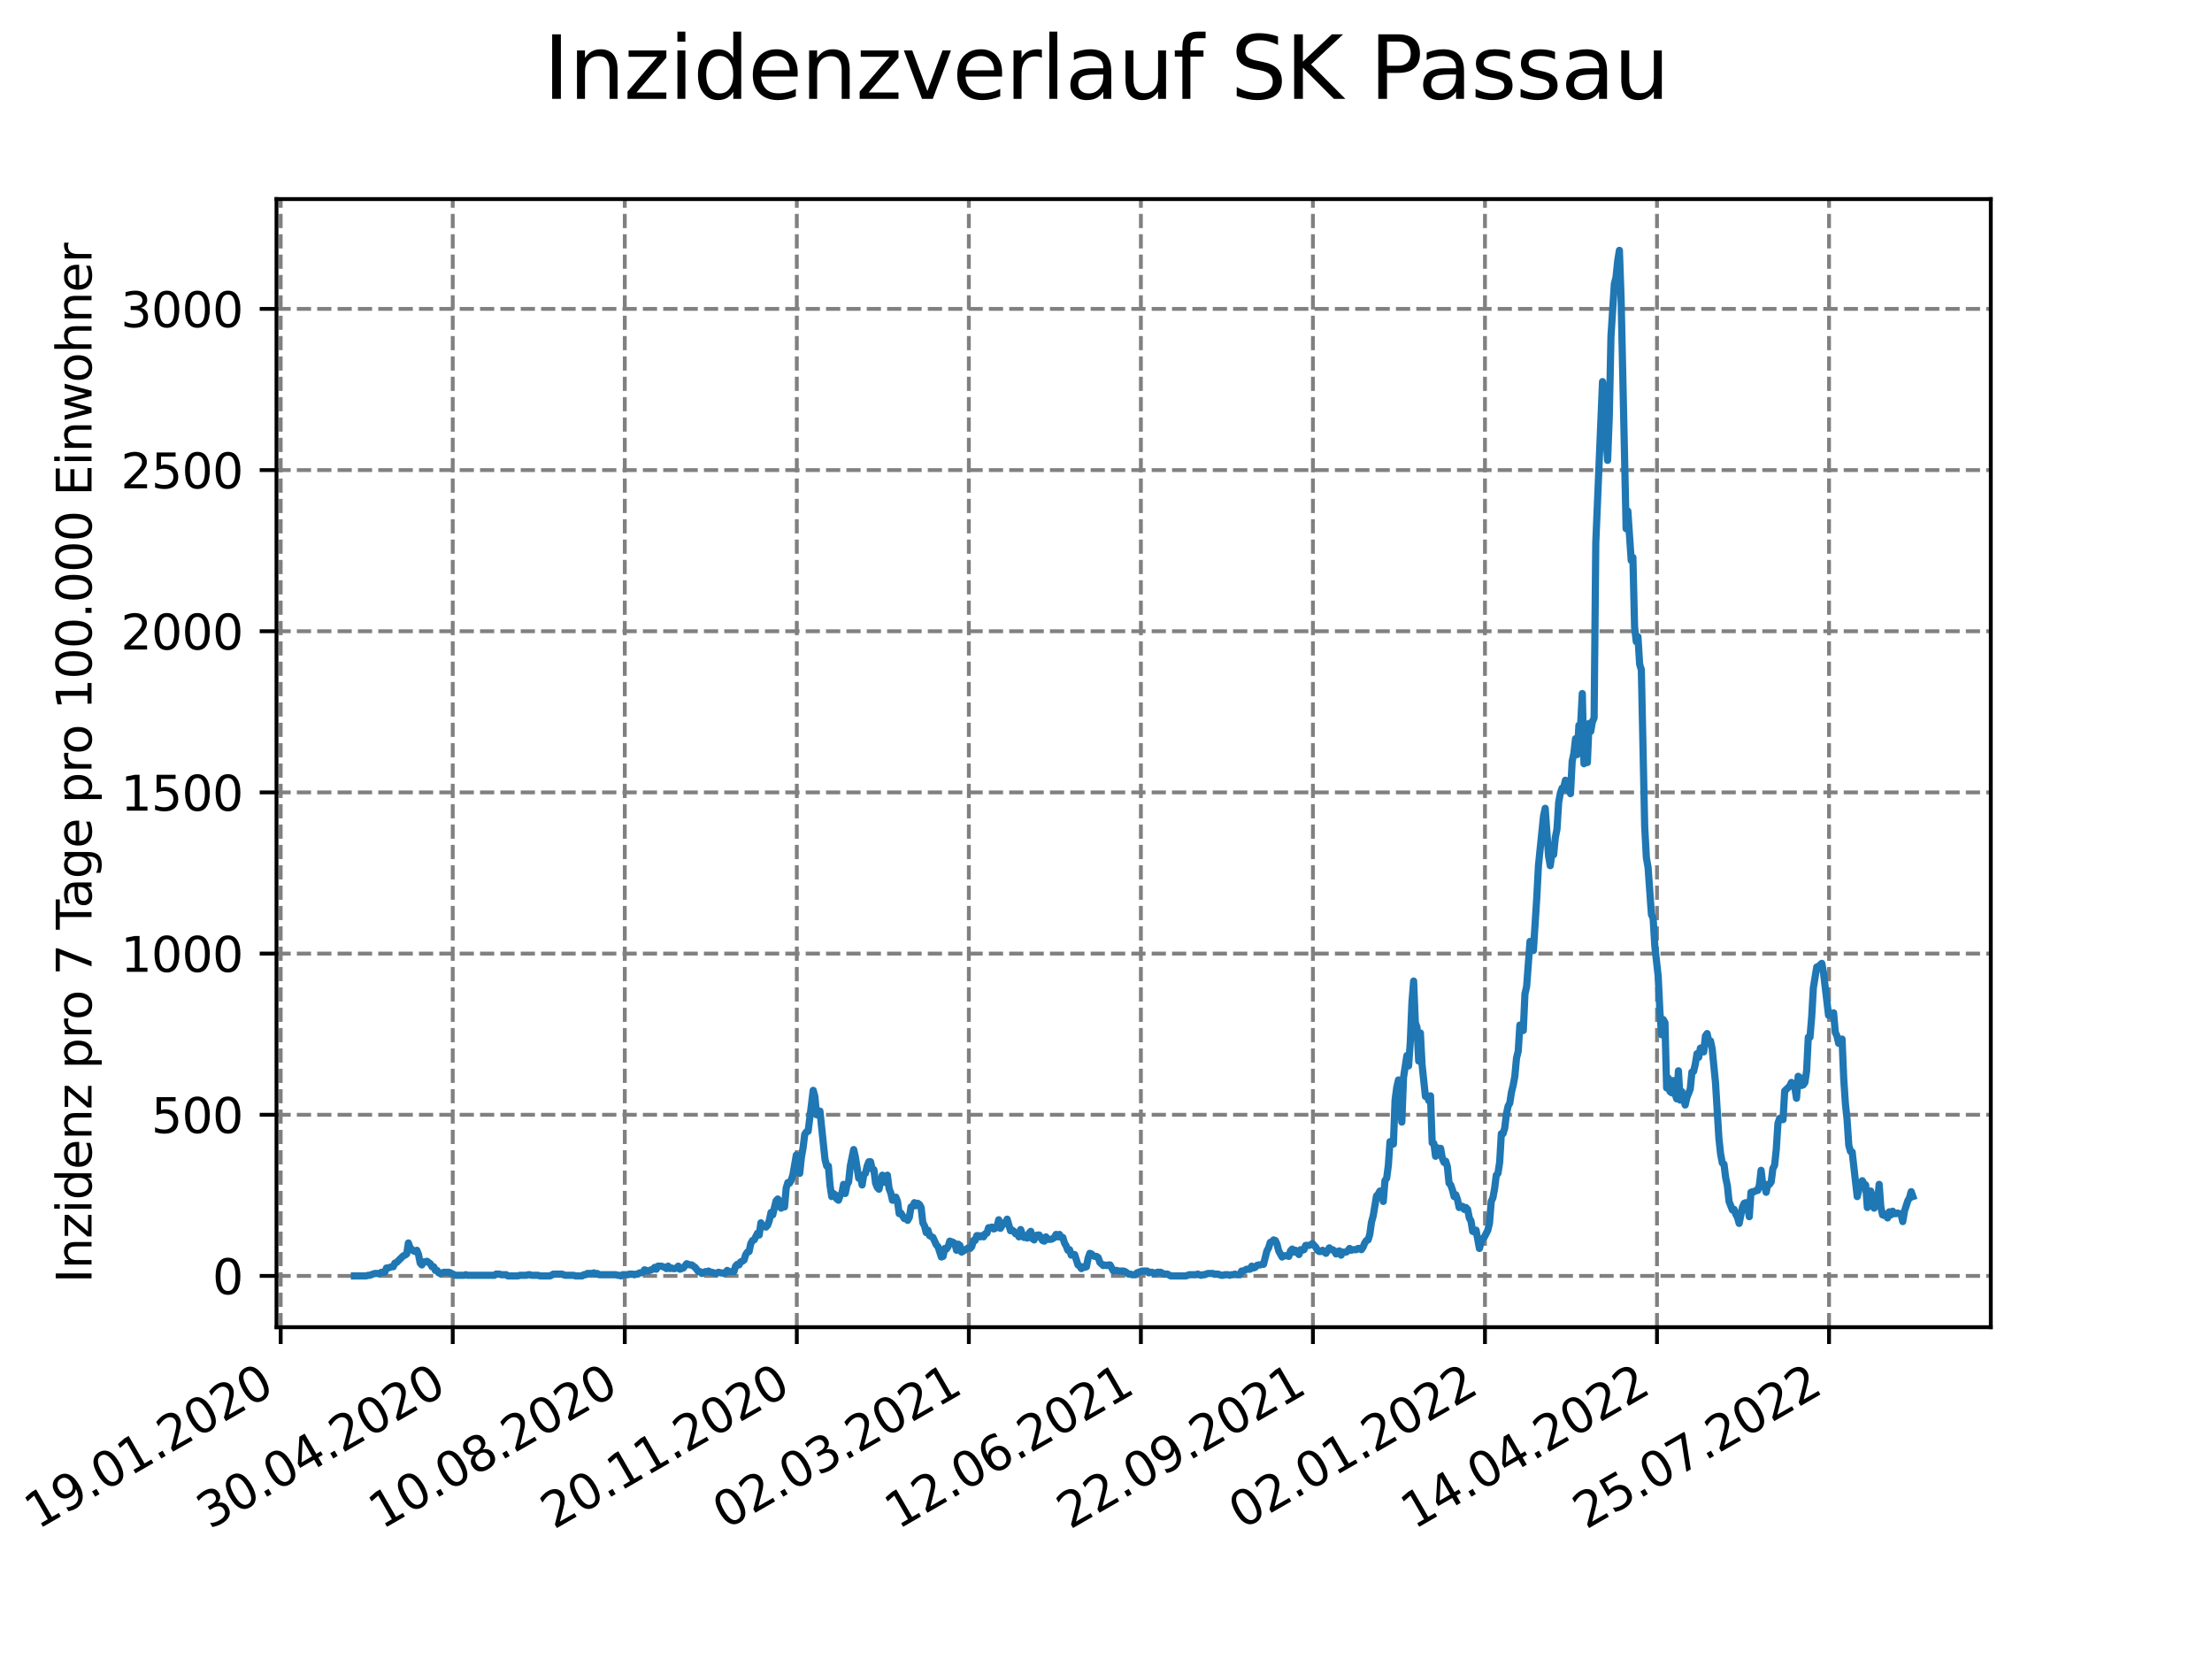 <?xml version="1.0" encoding="utf-8" standalone="no"?>
<!DOCTYPE svg PUBLIC "-//W3C//DTD SVG 1.1//EN"
  "http://www.w3.org/Graphics/SVG/1.1/DTD/svg11.dtd">
<svg xmlns:xlink="http://www.w3.org/1999/xlink" width="460.8pt" height="345.6pt" viewBox="0 0 460.8 345.6" xmlns="http://www.w3.org/2000/svg" version="1.1">
 <defs>
  <style type="text/css">*{stroke-linejoin: round; stroke-linecap: butt}</style>
 </defs>
 <g id="figure_1">
  <g id="patch_1">
   <path d="M 0 345.6 
L 460.8 345.6 
L 460.8 0 
L 0 0 
z
" style="fill: #ffffff"/>
  </g>
  <g id="axes_1">
   <g id="patch_2">
    <path d="M 57.6 276.48 
L 414.72 276.48 
L 414.72 41.472 
L 57.6 41.472 
z
" style="fill: #ffffff"/>
   </g>
   <g id="matplotlib.axis_1">
    <g id="xtick_1">
     <g id="line2d_1">
      <path d="M 58.475 276.48 
L 58.475 41.472 
" clip-path="url(#p8269b97ee3)" style="fill: none; stroke-dasharray: 2.96,1.28; stroke-dashoffset: 0; stroke: #808080; stroke-width: 0.8"/>
     </g>
     <g id="line2d_2">
      <defs>
       <path id="m264c9fa17f" d="M 0 0 
L 0 3.5 
" style="stroke: #000000; stroke-width: 0.8"/>
      </defs>
      <g>
       <use xlink:href="#m264c9fa17f" x="58.475" y="276.48" style="stroke: #000000; stroke-width: 0.8"/>
      </g>
     </g>
     <g id="text_1">
      <!-- 19.01.2020 -->
      <g transform="translate(7.85 318.689)rotate(-30)scale(0.1 -0.1)">
       <defs>
        <path id="DejaVuSans-31" d="M 794 531 
L 1825 531 
L 1825 4091 
L 703 3866 
L 703 4441 
L 1819 4666 
L 2450 4666 
L 2450 531 
L 3481 531 
L 3481 0 
L 794 0 
L 794 531 
z
" transform="scale(0.016)"/>
        <path id="DejaVuSans-39" d="M 703 97 
L 703 672 
Q 941 559 1184 500 
Q 1428 441 1663 441 
Q 2288 441 2617 861 
Q 2947 1281 2994 2138 
Q 2813 1869 2534 1725 
Q 2256 1581 1919 1581 
Q 1219 1581 811 2004 
Q 403 2428 403 3163 
Q 403 3881 828 4315 
Q 1253 4750 1959 4750 
Q 2769 4750 3195 4129 
Q 3622 3509 3622 2328 
Q 3622 1225 3098 567 
Q 2575 -91 1691 -91 
Q 1453 -91 1209 -44 
Q 966 3 703 97 
z
M 1959 2075 
Q 2384 2075 2632 2365 
Q 2881 2656 2881 3163 
Q 2881 3666 2632 3958 
Q 2384 4250 1959 4250 
Q 1534 4250 1286 3958 
Q 1038 3666 1038 3163 
Q 1038 2656 1286 2365 
Q 1534 2075 1959 2075 
z
" transform="scale(0.016)"/>
        <path id="DejaVuSans-2e" d="M 684 794 
L 1344 794 
L 1344 0 
L 684 0 
L 684 794 
z
" transform="scale(0.016)"/>
        <path id="DejaVuSans-30" d="M 2034 4250 
Q 1547 4250 1301 3770 
Q 1056 3291 1056 2328 
Q 1056 1369 1301 889 
Q 1547 409 2034 409 
Q 2525 409 2770 889 
Q 3016 1369 3016 2328 
Q 3016 3291 2770 3770 
Q 2525 4250 2034 4250 
z
M 2034 4750 
Q 2819 4750 3233 4129 
Q 3647 3509 3647 2328 
Q 3647 1150 3233 529 
Q 2819 -91 2034 -91 
Q 1250 -91 836 529 
Q 422 1150 422 2328 
Q 422 3509 836 4129 
Q 1250 4750 2034 4750 
z
" transform="scale(0.016)"/>
        <path id="DejaVuSans-32" d="M 1228 531 
L 3431 531 
L 3431 0 
L 469 0 
L 469 531 
Q 828 903 1448 1529 
Q 2069 2156 2228 2338 
Q 2531 2678 2651 2914 
Q 2772 3150 2772 3378 
Q 2772 3750 2511 3984 
Q 2250 4219 1831 4219 
Q 1534 4219 1204 4116 
Q 875 4013 500 3803 
L 500 4441 
Q 881 4594 1212 4672 
Q 1544 4750 1819 4750 
Q 2544 4750 2975 4387 
Q 3406 4025 3406 3419 
Q 3406 3131 3298 2873 
Q 3191 2616 2906 2266 
Q 2828 2175 2409 1742 
Q 1991 1309 1228 531 
z
" transform="scale(0.016)"/>
       </defs>
       <use xlink:href="#DejaVuSans-31"/>
       <use xlink:href="#DejaVuSans-39" x="63.623"/>
       <use xlink:href="#DejaVuSans-2e" x="127.246"/>
       <use xlink:href="#DejaVuSans-30" x="159.033"/>
       <use xlink:href="#DejaVuSans-31" x="222.656"/>
       <use xlink:href="#DejaVuSans-2e" x="286.279"/>
       <use xlink:href="#DejaVuSans-32" x="318.066"/>
       <use xlink:href="#DejaVuSans-30" x="381.689"/>
       <use xlink:href="#DejaVuSans-32" x="445.312"/>
       <use xlink:href="#DejaVuSans-30" x="508.936"/>
      </g>
     </g>
    </g>
    <g id="xtick_2">
     <g id="line2d_3">
      <path d="M 94.314 276.48 
L 94.314 41.472 
" clip-path="url(#p8269b97ee3)" style="fill: none; stroke-dasharray: 2.96,1.28; stroke-dashoffset: 0; stroke: #808080; stroke-width: 0.8"/>
     </g>
     <g id="line2d_4">
      <g>
       <use xlink:href="#m264c9fa17f" x="94.314" y="276.48" style="stroke: #000000; stroke-width: 0.8"/>
      </g>
     </g>
     <g id="text_2">
      <!-- 30.04.2020 -->
      <g transform="translate(43.689 318.689)rotate(-30)scale(0.1 -0.1)">
       <defs>
        <path id="DejaVuSans-33" d="M 2597 2516 
Q 3050 2419 3304 2112 
Q 3559 1806 3559 1356 
Q 3559 666 3084 287 
Q 2609 -91 1734 -91 
Q 1441 -91 1130 -33 
Q 819 25 488 141 
L 488 750 
Q 750 597 1062 519 
Q 1375 441 1716 441 
Q 2309 441 2620 675 
Q 2931 909 2931 1356 
Q 2931 1769 2642 2001 
Q 2353 2234 1838 2234 
L 1294 2234 
L 1294 2753 
L 1863 2753 
Q 2328 2753 2575 2939 
Q 2822 3125 2822 3475 
Q 2822 3834 2567 4026 
Q 2313 4219 1838 4219 
Q 1578 4219 1281 4162 
Q 984 4106 628 3988 
L 628 4550 
Q 988 4650 1302 4700 
Q 1616 4750 1894 4750 
Q 2613 4750 3031 4423 
Q 3450 4097 3450 3541 
Q 3450 3153 3228 2886 
Q 3006 2619 2597 2516 
z
" transform="scale(0.016)"/>
        <path id="DejaVuSans-34" d="M 2419 4116 
L 825 1625 
L 2419 1625 
L 2419 4116 
z
M 2253 4666 
L 3047 4666 
L 3047 1625 
L 3713 1625 
L 3713 1100 
L 3047 1100 
L 3047 0 
L 2419 0 
L 2419 1100 
L 313 1100 
L 313 1709 
L 2253 4666 
z
" transform="scale(0.016)"/>
       </defs>
       <use xlink:href="#DejaVuSans-33"/>
       <use xlink:href="#DejaVuSans-30" x="63.623"/>
       <use xlink:href="#DejaVuSans-2e" x="127.246"/>
       <use xlink:href="#DejaVuSans-30" x="159.033"/>
       <use xlink:href="#DejaVuSans-34" x="222.656"/>
       <use xlink:href="#DejaVuSans-2e" x="286.279"/>
       <use xlink:href="#DejaVuSans-32" x="318.066"/>
       <use xlink:href="#DejaVuSans-30" x="381.689"/>
       <use xlink:href="#DejaVuSans-32" x="445.312"/>
       <use xlink:href="#DejaVuSans-30" x="508.936"/>
      </g>
     </g>
    </g>
    <g id="xtick_3">
     <g id="line2d_5">
      <path d="M 130.152 276.48 
L 130.152 41.472 
" clip-path="url(#p8269b97ee3)" style="fill: none; stroke-dasharray: 2.96,1.28; stroke-dashoffset: 0; stroke: #808080; stroke-width: 0.8"/>
     </g>
     <g id="line2d_6">
      <g>
       <use xlink:href="#m264c9fa17f" x="130.152" y="276.48" style="stroke: #000000; stroke-width: 0.8"/>
      </g>
     </g>
     <g id="text_3">
      <!-- 10.08.2020 -->
      <g transform="translate(79.527 318.689)rotate(-30)scale(0.1 -0.1)">
       <defs>
        <path id="DejaVuSans-38" d="M 2034 2216 
Q 1584 2216 1326 1975 
Q 1069 1734 1069 1313 
Q 1069 891 1326 650 
Q 1584 409 2034 409 
Q 2484 409 2743 651 
Q 3003 894 3003 1313 
Q 3003 1734 2745 1975 
Q 2488 2216 2034 2216 
z
M 1403 2484 
Q 997 2584 770 2862 
Q 544 3141 544 3541 
Q 544 4100 942 4425 
Q 1341 4750 2034 4750 
Q 2731 4750 3128 4425 
Q 3525 4100 3525 3541 
Q 3525 3141 3298 2862 
Q 3072 2584 2669 2484 
Q 3125 2378 3379 2068 
Q 3634 1759 3634 1313 
Q 3634 634 3220 271 
Q 2806 -91 2034 -91 
Q 1263 -91 848 271 
Q 434 634 434 1313 
Q 434 1759 690 2068 
Q 947 2378 1403 2484 
z
M 1172 3481 
Q 1172 3119 1398 2916 
Q 1625 2713 2034 2713 
Q 2441 2713 2670 2916 
Q 2900 3119 2900 3481 
Q 2900 3844 2670 4047 
Q 2441 4250 2034 4250 
Q 1625 4250 1398 4047 
Q 1172 3844 1172 3481 
z
" transform="scale(0.016)"/>
       </defs>
       <use xlink:href="#DejaVuSans-31"/>
       <use xlink:href="#DejaVuSans-30" x="63.623"/>
       <use xlink:href="#DejaVuSans-2e" x="127.246"/>
       <use xlink:href="#DejaVuSans-30" x="159.033"/>
       <use xlink:href="#DejaVuSans-38" x="222.656"/>
       <use xlink:href="#DejaVuSans-2e" x="286.279"/>
       <use xlink:href="#DejaVuSans-32" x="318.066"/>
       <use xlink:href="#DejaVuSans-30" x="381.689"/>
       <use xlink:href="#DejaVuSans-32" x="445.312"/>
       <use xlink:href="#DejaVuSans-30" x="508.936"/>
      </g>
     </g>
    </g>
    <g id="xtick_4">
     <g id="line2d_7">
      <path d="M 165.991 276.48 
L 165.991 41.472 
" clip-path="url(#p8269b97ee3)" style="fill: none; stroke-dasharray: 2.96,1.28; stroke-dashoffset: 0; stroke: #808080; stroke-width: 0.8"/>
     </g>
     <g id="line2d_8">
      <g>
       <use xlink:href="#m264c9fa17f" x="165.991" y="276.48" style="stroke: #000000; stroke-width: 0.8"/>
      </g>
     </g>
     <g id="text_4">
      <!-- 20.11.2020 -->
      <g transform="translate(115.366 318.689)rotate(-30)scale(0.1 -0.1)">
       <use xlink:href="#DejaVuSans-32"/>
       <use xlink:href="#DejaVuSans-30" x="63.623"/>
       <use xlink:href="#DejaVuSans-2e" x="127.246"/>
       <use xlink:href="#DejaVuSans-31" x="159.033"/>
       <use xlink:href="#DejaVuSans-31" x="222.656"/>
       <use xlink:href="#DejaVuSans-2e" x="286.279"/>
       <use xlink:href="#DejaVuSans-32" x="318.066"/>
       <use xlink:href="#DejaVuSans-30" x="381.689"/>
       <use xlink:href="#DejaVuSans-32" x="445.312"/>
       <use xlink:href="#DejaVuSans-30" x="508.936"/>
      </g>
     </g>
    </g>
    <g id="xtick_5">
     <g id="line2d_9">
      <path d="M 201.829 276.48 
L 201.829 41.472 
" clip-path="url(#p8269b97ee3)" style="fill: none; stroke-dasharray: 2.96,1.28; stroke-dashoffset: 0; stroke: #808080; stroke-width: 0.8"/>
     </g>
     <g id="line2d_10">
      <g>
       <use xlink:href="#m264c9fa17f" x="201.829" y="276.48" style="stroke: #000000; stroke-width: 0.8"/>
      </g>
     </g>
     <g id="text_5">
      <!-- 02.03.2021 -->
      <g transform="translate(151.204 318.689)rotate(-30)scale(0.1 -0.1)">
       <use xlink:href="#DejaVuSans-30"/>
       <use xlink:href="#DejaVuSans-32" x="63.623"/>
       <use xlink:href="#DejaVuSans-2e" x="127.246"/>
       <use xlink:href="#DejaVuSans-30" x="159.033"/>
       <use xlink:href="#DejaVuSans-33" x="222.656"/>
       <use xlink:href="#DejaVuSans-2e" x="286.279"/>
       <use xlink:href="#DejaVuSans-32" x="318.066"/>
       <use xlink:href="#DejaVuSans-30" x="381.689"/>
       <use xlink:href="#DejaVuSans-32" x="445.312"/>
       <use xlink:href="#DejaVuSans-31" x="508.936"/>
      </g>
     </g>
    </g>
    <g id="xtick_6">
     <g id="line2d_11">
      <path d="M 237.668 276.48 
L 237.668 41.472 
" clip-path="url(#p8269b97ee3)" style="fill: none; stroke-dasharray: 2.96,1.28; stroke-dashoffset: 0; stroke: #808080; stroke-width: 0.8"/>
     </g>
     <g id="line2d_12">
      <g>
       <use xlink:href="#m264c9fa17f" x="237.668" y="276.48" style="stroke: #000000; stroke-width: 0.8"/>
      </g>
     </g>
     <g id="text_6">
      <!-- 12.06.2021 -->
      <g transform="translate(187.043 318.689)rotate(-30)scale(0.1 -0.1)">
       <defs>
        <path id="DejaVuSans-36" d="M 2113 2584 
Q 1688 2584 1439 2293 
Q 1191 2003 1191 1497 
Q 1191 994 1439 701 
Q 1688 409 2113 409 
Q 2538 409 2786 701 
Q 3034 994 3034 1497 
Q 3034 2003 2786 2293 
Q 2538 2584 2113 2584 
z
M 3366 4563 
L 3366 3988 
Q 3128 4100 2886 4159 
Q 2644 4219 2406 4219 
Q 1781 4219 1451 3797 
Q 1122 3375 1075 2522 
Q 1259 2794 1537 2939 
Q 1816 3084 2150 3084 
Q 2853 3084 3261 2657 
Q 3669 2231 3669 1497 
Q 3669 778 3244 343 
Q 2819 -91 2113 -91 
Q 1303 -91 875 529 
Q 447 1150 447 2328 
Q 447 3434 972 4092 
Q 1497 4750 2381 4750 
Q 2619 4750 2861 4703 
Q 3103 4656 3366 4563 
z
" transform="scale(0.016)"/>
       </defs>
       <use xlink:href="#DejaVuSans-31"/>
       <use xlink:href="#DejaVuSans-32" x="63.623"/>
       <use xlink:href="#DejaVuSans-2e" x="127.246"/>
       <use xlink:href="#DejaVuSans-30" x="159.033"/>
       <use xlink:href="#DejaVuSans-36" x="222.656"/>
       <use xlink:href="#DejaVuSans-2e" x="286.279"/>
       <use xlink:href="#DejaVuSans-32" x="318.066"/>
       <use xlink:href="#DejaVuSans-30" x="381.689"/>
       <use xlink:href="#DejaVuSans-32" x="445.312"/>
       <use xlink:href="#DejaVuSans-31" x="508.936"/>
      </g>
     </g>
    </g>
    <g id="xtick_7">
     <g id="line2d_13">
      <path d="M 273.506 276.48 
L 273.506 41.472 
" clip-path="url(#p8269b97ee3)" style="fill: none; stroke-dasharray: 2.96,1.28; stroke-dashoffset: 0; stroke: #808080; stroke-width: 0.8"/>
     </g>
     <g id="line2d_14">
      <g>
       <use xlink:href="#m264c9fa17f" x="273.506" y="276.48" style="stroke: #000000; stroke-width: 0.8"/>
      </g>
     </g>
     <g id="text_7">
      <!-- 22.09.2021 -->
      <g transform="translate(222.881 318.689)rotate(-30)scale(0.1 -0.1)">
       <use xlink:href="#DejaVuSans-32"/>
       <use xlink:href="#DejaVuSans-32" x="63.623"/>
       <use xlink:href="#DejaVuSans-2e" x="127.246"/>
       <use xlink:href="#DejaVuSans-30" x="159.033"/>
       <use xlink:href="#DejaVuSans-39" x="222.656"/>
       <use xlink:href="#DejaVuSans-2e" x="286.279"/>
       <use xlink:href="#DejaVuSans-32" x="318.066"/>
       <use xlink:href="#DejaVuSans-30" x="381.689"/>
       <use xlink:href="#DejaVuSans-32" x="445.312"/>
       <use xlink:href="#DejaVuSans-31" x="508.936"/>
      </g>
     </g>
    </g>
    <g id="xtick_8">
     <g id="line2d_15">
      <path d="M 309.345 276.48 
L 309.345 41.472 
" clip-path="url(#p8269b97ee3)" style="fill: none; stroke-dasharray: 2.96,1.28; stroke-dashoffset: 0; stroke: #808080; stroke-width: 0.8"/>
     </g>
     <g id="line2d_16">
      <g>
       <use xlink:href="#m264c9fa17f" x="309.345" y="276.48" style="stroke: #000000; stroke-width: 0.8"/>
      </g>
     </g>
     <g id="text_8">
      <!-- 02.01.2022 -->
      <g transform="translate(258.72 318.689)rotate(-30)scale(0.1 -0.1)">
       <use xlink:href="#DejaVuSans-30"/>
       <use xlink:href="#DejaVuSans-32" x="63.623"/>
       <use xlink:href="#DejaVuSans-2e" x="127.246"/>
       <use xlink:href="#DejaVuSans-30" x="159.033"/>
       <use xlink:href="#DejaVuSans-31" x="222.656"/>
       <use xlink:href="#DejaVuSans-2e" x="286.279"/>
       <use xlink:href="#DejaVuSans-32" x="318.066"/>
       <use xlink:href="#DejaVuSans-30" x="381.689"/>
       <use xlink:href="#DejaVuSans-32" x="445.312"/>
       <use xlink:href="#DejaVuSans-32" x="508.936"/>
      </g>
     </g>
    </g>
    <g id="xtick_9">
     <g id="line2d_17">
      <path d="M 345.183 276.48 
L 345.183 41.472 
" clip-path="url(#p8269b97ee3)" style="fill: none; stroke-dasharray: 2.96,1.28; stroke-dashoffset: 0; stroke: #808080; stroke-width: 0.8"/>
     </g>
     <g id="line2d_18">
      <g>
       <use xlink:href="#m264c9fa17f" x="345.183" y="276.48" style="stroke: #000000; stroke-width: 0.8"/>
      </g>
     </g>
     <g id="text_9">
      <!-- 14.04.2022 -->
      <g transform="translate(294.558 318.689)rotate(-30)scale(0.1 -0.1)">
       <use xlink:href="#DejaVuSans-31"/>
       <use xlink:href="#DejaVuSans-34" x="63.623"/>
       <use xlink:href="#DejaVuSans-2e" x="127.246"/>
       <use xlink:href="#DejaVuSans-30" x="159.033"/>
       <use xlink:href="#DejaVuSans-34" x="222.656"/>
       <use xlink:href="#DejaVuSans-2e" x="286.279"/>
       <use xlink:href="#DejaVuSans-32" x="318.066"/>
       <use xlink:href="#DejaVuSans-30" x="381.689"/>
       <use xlink:href="#DejaVuSans-32" x="445.312"/>
       <use xlink:href="#DejaVuSans-32" x="508.936"/>
      </g>
     </g>
    </g>
    <g id="xtick_10">
     <g id="line2d_19">
      <path d="M 381.022 276.48 
L 381.022 41.472 
" clip-path="url(#p8269b97ee3)" style="fill: none; stroke-dasharray: 2.96,1.28; stroke-dashoffset: 0; stroke: #808080; stroke-width: 0.8"/>
     </g>
     <g id="line2d_20">
      <g>
       <use xlink:href="#m264c9fa17f" x="381.022" y="276.48" style="stroke: #000000; stroke-width: 0.8"/>
      </g>
     </g>
     <g id="text_10">
      <!-- 25.07.2022 -->
      <g transform="translate(330.397 318.689)rotate(-30)scale(0.1 -0.1)">
       <defs>
        <path id="DejaVuSans-35" d="M 691 4666 
L 3169 4666 
L 3169 4134 
L 1269 4134 
L 1269 2991 
Q 1406 3038 1543 3061 
Q 1681 3084 1819 3084 
Q 2600 3084 3056 2656 
Q 3513 2228 3513 1497 
Q 3513 744 3044 326 
Q 2575 -91 1722 -91 
Q 1428 -91 1123 -41 
Q 819 9 494 109 
L 494 744 
Q 775 591 1075 516 
Q 1375 441 1709 441 
Q 2250 441 2565 725 
Q 2881 1009 2881 1497 
Q 2881 1984 2565 2268 
Q 2250 2553 1709 2553 
Q 1456 2553 1204 2497 
Q 953 2441 691 2322 
L 691 4666 
z
" transform="scale(0.016)"/>
        <path id="DejaVuSans-37" d="M 525 4666 
L 3525 4666 
L 3525 4397 
L 1831 0 
L 1172 0 
L 2766 4134 
L 525 4134 
L 525 4666 
z
" transform="scale(0.016)"/>
       </defs>
       <use xlink:href="#DejaVuSans-32"/>
       <use xlink:href="#DejaVuSans-35" x="63.623"/>
       <use xlink:href="#DejaVuSans-2e" x="127.246"/>
       <use xlink:href="#DejaVuSans-30" x="159.033"/>
       <use xlink:href="#DejaVuSans-37" x="222.656"/>
       <use xlink:href="#DejaVuSans-2e" x="286.279"/>
       <use xlink:href="#DejaVuSans-32" x="318.066"/>
       <use xlink:href="#DejaVuSans-30" x="381.689"/>
       <use xlink:href="#DejaVuSans-32" x="445.312"/>
       <use xlink:href="#DejaVuSans-32" x="508.936"/>
      </g>
     </g>
    </g>
   </g>
   <g id="matplotlib.axis_2">
    <g id="ytick_1">
     <g id="line2d_21">
      <path d="M 57.6 265.798 
L 414.72 265.798 
" clip-path="url(#p8269b97ee3)" style="fill: none; stroke-dasharray: 2.96,1.28; stroke-dashoffset: 0; stroke: #808080; stroke-width: 0.8"/>
     </g>
     <g id="line2d_22">
      <defs>
       <path id="m6c72ac91ab" d="M 0 0 
L -3.5 0 
" style="stroke: #000000; stroke-width: 0.8"/>
      </defs>
      <g>
       <use xlink:href="#m6c72ac91ab" x="57.6" y="265.798" style="stroke: #000000; stroke-width: 0.8"/>
      </g>
     </g>
     <g id="text_11">
      <!-- 0 -->
      <g transform="translate(44.237 269.597)scale(0.1 -0.1)">
       <use xlink:href="#DejaVuSans-30"/>
      </g>
     </g>
    </g>
    <g id="ytick_2">
     <g id="line2d_23">
      <path d="M 57.6 232.223 
L 414.72 232.223 
" clip-path="url(#p8269b97ee3)" style="fill: none; stroke-dasharray: 2.96,1.28; stroke-dashoffset: 0; stroke: #808080; stroke-width: 0.8"/>
     </g>
     <g id="line2d_24">
      <g>
       <use xlink:href="#m6c72ac91ab" x="57.6" y="232.223" style="stroke: #000000; stroke-width: 0.8"/>
      </g>
     </g>
     <g id="text_12">
      <!-- 500 -->
      <g transform="translate(31.512 236.023)scale(0.1 -0.1)">
       <use xlink:href="#DejaVuSans-35"/>
       <use xlink:href="#DejaVuSans-30" x="63.623"/>
       <use xlink:href="#DejaVuSans-30" x="127.246"/>
      </g>
     </g>
    </g>
    <g id="ytick_3">
     <g id="line2d_25">
      <path d="M 57.6 198.649 
L 414.72 198.649 
" clip-path="url(#p8269b97ee3)" style="fill: none; stroke-dasharray: 2.96,1.28; stroke-dashoffset: 0; stroke: #808080; stroke-width: 0.8"/>
     </g>
     <g id="line2d_26">
      <g>
       <use xlink:href="#m6c72ac91ab" x="57.6" y="198.649" style="stroke: #000000; stroke-width: 0.8"/>
      </g>
     </g>
     <g id="text_13">
      <!-- 1000 -->
      <g transform="translate(25.15 202.448)scale(0.1 -0.1)">
       <use xlink:href="#DejaVuSans-31"/>
       <use xlink:href="#DejaVuSans-30" x="63.623"/>
       <use xlink:href="#DejaVuSans-30" x="127.246"/>
       <use xlink:href="#DejaVuSans-30" x="190.869"/>
      </g>
     </g>
    </g>
    <g id="ytick_4">
     <g id="line2d_27">
      <path d="M 57.6 165.074 
L 414.72 165.074 
" clip-path="url(#p8269b97ee3)" style="fill: none; stroke-dasharray: 2.96,1.28; stroke-dashoffset: 0; stroke: #808080; stroke-width: 0.8"/>
     </g>
     <g id="line2d_28">
      <g>
       <use xlink:href="#m6c72ac91ab" x="57.6" y="165.074" style="stroke: #000000; stroke-width: 0.8"/>
      </g>
     </g>
     <g id="text_14">
      <!-- 1500 -->
      <g transform="translate(25.15 168.874)scale(0.1 -0.1)">
       <use xlink:href="#DejaVuSans-31"/>
       <use xlink:href="#DejaVuSans-35" x="63.623"/>
       <use xlink:href="#DejaVuSans-30" x="127.246"/>
       <use xlink:href="#DejaVuSans-30" x="190.869"/>
      </g>
     </g>
    </g>
    <g id="ytick_5">
     <g id="line2d_29">
      <path d="M 57.6 131.5 
L 414.72 131.5 
" clip-path="url(#p8269b97ee3)" style="fill: none; stroke-dasharray: 2.96,1.28; stroke-dashoffset: 0; stroke: #808080; stroke-width: 0.8"/>
     </g>
     <g id="line2d_30">
      <g>
       <use xlink:href="#m6c72ac91ab" x="57.6" y="131.5" style="stroke: #000000; stroke-width: 0.8"/>
      </g>
     </g>
     <g id="text_15">
      <!-- 2000 -->
      <g transform="translate(25.15 135.299)scale(0.1 -0.1)">
       <use xlink:href="#DejaVuSans-32"/>
       <use xlink:href="#DejaVuSans-30" x="63.623"/>
       <use xlink:href="#DejaVuSans-30" x="127.246"/>
       <use xlink:href="#DejaVuSans-30" x="190.869"/>
      </g>
     </g>
    </g>
    <g id="ytick_6">
     <g id="line2d_31">
      <path d="M 57.6 97.925 
L 414.72 97.925 
" clip-path="url(#p8269b97ee3)" style="fill: none; stroke-dasharray: 2.96,1.28; stroke-dashoffset: 0; stroke: #808080; stroke-width: 0.8"/>
     </g>
     <g id="line2d_32">
      <g>
       <use xlink:href="#m6c72ac91ab" x="57.6" y="97.925" style="stroke: #000000; stroke-width: 0.8"/>
      </g>
     </g>
     <g id="text_16">
      <!-- 2500 -->
      <g transform="translate(25.15 101.725)scale(0.1 -0.1)">
       <use xlink:href="#DejaVuSans-32"/>
       <use xlink:href="#DejaVuSans-35" x="63.623"/>
       <use xlink:href="#DejaVuSans-30" x="127.246"/>
       <use xlink:href="#DejaVuSans-30" x="190.869"/>
      </g>
     </g>
    </g>
    <g id="ytick_7">
     <g id="line2d_33">
      <path d="M 57.6 64.351 
L 414.72 64.351 
" clip-path="url(#p8269b97ee3)" style="fill: none; stroke-dasharray: 2.96,1.28; stroke-dashoffset: 0; stroke: #808080; stroke-width: 0.8"/>
     </g>
     <g id="line2d_34">
      <g>
       <use xlink:href="#m6c72ac91ab" x="57.6" y="64.351" style="stroke: #000000; stroke-width: 0.8"/>
      </g>
     </g>
     <g id="text_17">
      <!-- 3000 -->
      <g transform="translate(25.15 68.15)scale(0.1 -0.1)">
       <use xlink:href="#DejaVuSans-33"/>
       <use xlink:href="#DejaVuSans-30" x="63.623"/>
       <use xlink:href="#DejaVuSans-30" x="127.246"/>
       <use xlink:href="#DejaVuSans-30" x="190.869"/>
      </g>
     </g>
    </g>
    <g id="text_18">
     <!-- Inzidenz pro 7 Tage pro 100.000 Einwohner -->
     <g transform="translate(19.07 267.301)rotate(-90)scale(0.1 -0.1)">
      <defs>
       <path id="DejaVuSans-49" d="M 628 4666 
L 1259 4666 
L 1259 0 
L 628 0 
L 628 4666 
z
" transform="scale(0.016)"/>
       <path id="DejaVuSans-6e" d="M 3513 2113 
L 3513 0 
L 2938 0 
L 2938 2094 
Q 2938 2591 2744 2837 
Q 2550 3084 2163 3084 
Q 1697 3084 1428 2787 
Q 1159 2491 1159 1978 
L 1159 0 
L 581 0 
L 581 3500 
L 1159 3500 
L 1159 2956 
Q 1366 3272 1645 3428 
Q 1925 3584 2291 3584 
Q 2894 3584 3203 3211 
Q 3513 2838 3513 2113 
z
" transform="scale(0.016)"/>
       <path id="DejaVuSans-7a" d="M 353 3500 
L 3084 3500 
L 3084 2975 
L 922 459 
L 3084 459 
L 3084 0 
L 275 0 
L 275 525 
L 2438 3041 
L 353 3041 
L 353 3500 
z
" transform="scale(0.016)"/>
       <path id="DejaVuSans-69" d="M 603 3500 
L 1178 3500 
L 1178 0 
L 603 0 
L 603 3500 
z
M 603 4863 
L 1178 4863 
L 1178 4134 
L 603 4134 
L 603 4863 
z
" transform="scale(0.016)"/>
       <path id="DejaVuSans-64" d="M 2906 2969 
L 2906 4863 
L 3481 4863 
L 3481 0 
L 2906 0 
L 2906 525 
Q 2725 213 2448 61 
Q 2172 -91 1784 -91 
Q 1150 -91 751 415 
Q 353 922 353 1747 
Q 353 2572 751 3078 
Q 1150 3584 1784 3584 
Q 2172 3584 2448 3432 
Q 2725 3281 2906 2969 
z
M 947 1747 
Q 947 1113 1208 752 
Q 1469 391 1925 391 
Q 2381 391 2643 752 
Q 2906 1113 2906 1747 
Q 2906 2381 2643 2742 
Q 2381 3103 1925 3103 
Q 1469 3103 1208 2742 
Q 947 2381 947 1747 
z
" transform="scale(0.016)"/>
       <path id="DejaVuSans-65" d="M 3597 1894 
L 3597 1613 
L 953 1613 
Q 991 1019 1311 708 
Q 1631 397 2203 397 
Q 2534 397 2845 478 
Q 3156 559 3463 722 
L 3463 178 
Q 3153 47 2828 -22 
Q 2503 -91 2169 -91 
Q 1331 -91 842 396 
Q 353 884 353 1716 
Q 353 2575 817 3079 
Q 1281 3584 2069 3584 
Q 2775 3584 3186 3129 
Q 3597 2675 3597 1894 
z
M 3022 2063 
Q 3016 2534 2758 2815 
Q 2500 3097 2075 3097 
Q 1594 3097 1305 2825 
Q 1016 2553 972 2059 
L 3022 2063 
z
" transform="scale(0.016)"/>
       <path id="DejaVuSans-20" transform="scale(0.016)"/>
       <path id="DejaVuSans-70" d="M 1159 525 
L 1159 -1331 
L 581 -1331 
L 581 3500 
L 1159 3500 
L 1159 2969 
Q 1341 3281 1617 3432 
Q 1894 3584 2278 3584 
Q 2916 3584 3314 3078 
Q 3713 2572 3713 1747 
Q 3713 922 3314 415 
Q 2916 -91 2278 -91 
Q 1894 -91 1617 61 
Q 1341 213 1159 525 
z
M 3116 1747 
Q 3116 2381 2855 2742 
Q 2594 3103 2138 3103 
Q 1681 3103 1420 2742 
Q 1159 2381 1159 1747 
Q 1159 1113 1420 752 
Q 1681 391 2138 391 
Q 2594 391 2855 752 
Q 3116 1113 3116 1747 
z
" transform="scale(0.016)"/>
       <path id="DejaVuSans-72" d="M 2631 2963 
Q 2534 3019 2420 3045 
Q 2306 3072 2169 3072 
Q 1681 3072 1420 2755 
Q 1159 2438 1159 1844 
L 1159 0 
L 581 0 
L 581 3500 
L 1159 3500 
L 1159 2956 
Q 1341 3275 1631 3429 
Q 1922 3584 2338 3584 
Q 2397 3584 2469 3576 
Q 2541 3569 2628 3553 
L 2631 2963 
z
" transform="scale(0.016)"/>
       <path id="DejaVuSans-6f" d="M 1959 3097 
Q 1497 3097 1228 2736 
Q 959 2375 959 1747 
Q 959 1119 1226 758 
Q 1494 397 1959 397 
Q 2419 397 2687 759 
Q 2956 1122 2956 1747 
Q 2956 2369 2687 2733 
Q 2419 3097 1959 3097 
z
M 1959 3584 
Q 2709 3584 3137 3096 
Q 3566 2609 3566 1747 
Q 3566 888 3137 398 
Q 2709 -91 1959 -91 
Q 1206 -91 779 398 
Q 353 888 353 1747 
Q 353 2609 779 3096 
Q 1206 3584 1959 3584 
z
" transform="scale(0.016)"/>
       <path id="DejaVuSans-54" d="M -19 4666 
L 3928 4666 
L 3928 4134 
L 2272 4134 
L 2272 0 
L 1638 0 
L 1638 4134 
L -19 4134 
L -19 4666 
z
" transform="scale(0.016)"/>
       <path id="DejaVuSans-61" d="M 2194 1759 
Q 1497 1759 1228 1600 
Q 959 1441 959 1056 
Q 959 750 1161 570 
Q 1363 391 1709 391 
Q 2188 391 2477 730 
Q 2766 1069 2766 1631 
L 2766 1759 
L 2194 1759 
z
M 3341 1997 
L 3341 0 
L 2766 0 
L 2766 531 
Q 2569 213 2275 61 
Q 1981 -91 1556 -91 
Q 1019 -91 701 211 
Q 384 513 384 1019 
Q 384 1609 779 1909 
Q 1175 2209 1959 2209 
L 2766 2209 
L 2766 2266 
Q 2766 2663 2505 2880 
Q 2244 3097 1772 3097 
Q 1472 3097 1187 3025 
Q 903 2953 641 2809 
L 641 3341 
Q 956 3463 1253 3523 
Q 1550 3584 1831 3584 
Q 2591 3584 2966 3190 
Q 3341 2797 3341 1997 
z
" transform="scale(0.016)"/>
       <path id="DejaVuSans-67" d="M 2906 1791 
Q 2906 2416 2648 2759 
Q 2391 3103 1925 3103 
Q 1463 3103 1205 2759 
Q 947 2416 947 1791 
Q 947 1169 1205 825 
Q 1463 481 1925 481 
Q 2391 481 2648 825 
Q 2906 1169 2906 1791 
z
M 3481 434 
Q 3481 -459 3084 -895 
Q 2688 -1331 1869 -1331 
Q 1566 -1331 1297 -1286 
Q 1028 -1241 775 -1147 
L 775 -588 
Q 1028 -725 1275 -790 
Q 1522 -856 1778 -856 
Q 2344 -856 2625 -561 
Q 2906 -266 2906 331 
L 2906 616 
Q 2728 306 2450 153 
Q 2172 0 1784 0 
Q 1141 0 747 490 
Q 353 981 353 1791 
Q 353 2603 747 3093 
Q 1141 3584 1784 3584 
Q 2172 3584 2450 3431 
Q 2728 3278 2906 2969 
L 2906 3500 
L 3481 3500 
L 3481 434 
z
" transform="scale(0.016)"/>
       <path id="DejaVuSans-45" d="M 628 4666 
L 3578 4666 
L 3578 4134 
L 1259 4134 
L 1259 2753 
L 3481 2753 
L 3481 2222 
L 1259 2222 
L 1259 531 
L 3634 531 
L 3634 0 
L 628 0 
L 628 4666 
z
" transform="scale(0.016)"/>
       <path id="DejaVuSans-77" d="M 269 3500 
L 844 3500 
L 1563 769 
L 2278 3500 
L 2956 3500 
L 3675 769 
L 4391 3500 
L 4966 3500 
L 4050 0 
L 3372 0 
L 2619 2869 
L 1863 0 
L 1184 0 
L 269 3500 
z
" transform="scale(0.016)"/>
       <path id="DejaVuSans-68" d="M 3513 2113 
L 3513 0 
L 2938 0 
L 2938 2094 
Q 2938 2591 2744 2837 
Q 2550 3084 2163 3084 
Q 1697 3084 1428 2787 
Q 1159 2491 1159 1978 
L 1159 0 
L 581 0 
L 581 4863 
L 1159 4863 
L 1159 2956 
Q 1366 3272 1645 3428 
Q 1925 3584 2291 3584 
Q 2894 3584 3203 3211 
Q 3513 2838 3513 2113 
z
" transform="scale(0.016)"/>
      </defs>
      <use xlink:href="#DejaVuSans-49"/>
      <use xlink:href="#DejaVuSans-6e" x="29.492"/>
      <use xlink:href="#DejaVuSans-7a" x="92.871"/>
      <use xlink:href="#DejaVuSans-69" x="145.361"/>
      <use xlink:href="#DejaVuSans-64" x="173.145"/>
      <use xlink:href="#DejaVuSans-65" x="236.621"/>
      <use xlink:href="#DejaVuSans-6e" x="298.145"/>
      <use xlink:href="#DejaVuSans-7a" x="361.523"/>
      <use xlink:href="#DejaVuSans-20" x="414.014"/>
      <use xlink:href="#DejaVuSans-70" x="445.801"/>
      <use xlink:href="#DejaVuSans-72" x="509.277"/>
      <use xlink:href="#DejaVuSans-6f" x="548.141"/>
      <use xlink:href="#DejaVuSans-20" x="609.322"/>
      <use xlink:href="#DejaVuSans-37" x="641.109"/>
      <use xlink:href="#DejaVuSans-20" x="704.732"/>
      <use xlink:href="#DejaVuSans-54" x="736.52"/>
      <use xlink:href="#DejaVuSans-61" x="781.104"/>
      <use xlink:href="#DejaVuSans-67" x="842.383"/>
      <use xlink:href="#DejaVuSans-65" x="905.859"/>
      <use xlink:href="#DejaVuSans-20" x="967.383"/>
      <use xlink:href="#DejaVuSans-70" x="999.17"/>
      <use xlink:href="#DejaVuSans-72" x="1062.646"/>
      <use xlink:href="#DejaVuSans-6f" x="1101.51"/>
      <use xlink:href="#DejaVuSans-20" x="1162.691"/>
      <use xlink:href="#DejaVuSans-31" x="1194.479"/>
      <use xlink:href="#DejaVuSans-30" x="1258.102"/>
      <use xlink:href="#DejaVuSans-30" x="1321.725"/>
      <use xlink:href="#DejaVuSans-2e" x="1385.348"/>
      <use xlink:href="#DejaVuSans-30" x="1417.135"/>
      <use xlink:href="#DejaVuSans-30" x="1480.758"/>
      <use xlink:href="#DejaVuSans-30" x="1544.381"/>
      <use xlink:href="#DejaVuSans-20" x="1608.004"/>
      <use xlink:href="#DejaVuSans-45" x="1639.791"/>
      <use xlink:href="#DejaVuSans-69" x="1702.975"/>
      <use xlink:href="#DejaVuSans-6e" x="1730.758"/>
      <use xlink:href="#DejaVuSans-77" x="1794.137"/>
      <use xlink:href="#DejaVuSans-6f" x="1875.924"/>
      <use xlink:href="#DejaVuSans-68" x="1937.105"/>
      <use xlink:href="#DejaVuSans-6e" x="2000.484"/>
      <use xlink:href="#DejaVuSans-65" x="2063.863"/>
      <use xlink:href="#DejaVuSans-72" x="2125.387"/>
     </g>
    </g>
   </g>
   <g id="line2d_35">
    <path d="M 73.833 265.798 
L 76.292 265.798 
L 76.644 265.671 
L 76.995 265.671 
L 78.049 265.289 
L 79.103 265.289 
L 79.454 265.035 
L 80.157 265.035 
L 80.509 264.145 
L 80.86 264.145 
L 81.563 263.89 
L 81.914 263.89 
L 82.265 263.127 
L 82.617 263 
L 84.022 261.601 
L 84.373 261.474 
L 84.725 261.22 
L 85.076 258.931 
L 85.428 259.948 
L 86.13 260.584 
L 86.482 260.711 
L 86.833 260.457 
L 87.184 261.347 
L 87.536 263.127 
L 87.887 263.509 
L 88.238 262.873 
L 88.59 262.873 
L 88.941 262.746 
L 89.644 263.254 
L 89.995 263.89 
L 90.347 263.89 
L 90.698 264.653 
L 91.049 264.653 
L 91.401 265.162 
L 91.752 265.289 
L 92.455 265.035 
L 93.509 265.035 
L 93.86 265.162 
L 94.563 265.543 
L 94.914 265.671 
L 96.671 265.671 
L 97.022 265.543 
L 97.374 265.671 
L 102.995 265.671 
L 103.347 265.416 
L 104.049 265.416 
L 104.401 265.543 
L 105.455 265.543 
L 105.806 265.798 
L 107.914 265.798 
L 108.266 265.671 
L 109.671 265.671 
L 110.023 265.543 
L 110.374 265.543 
L 110.725 265.671 
L 112.131 265.671 
L 112.482 265.798 
L 114.59 265.798 
L 115.293 265.416 
L 117.05 265.416 
L 117.752 265.671 
L 119.509 265.671 
L 119.861 265.798 
L 121.266 265.798 
L 121.617 265.543 
L 121.969 265.543 
L 122.32 265.289 
L 123.374 265.289 
L 123.726 265.162 
L 124.077 265.416 
L 124.428 265.289 
L 124.78 265.543 
L 128.293 265.543 
L 128.645 265.671 
L 128.996 265.671 
L 129.347 265.798 
L 129.699 265.543 
L 130.753 265.543 
L 131.104 265.416 
L 131.807 265.416 
L 132.158 265.543 
L 132.509 265.416 
L 132.861 265.416 
L 133.212 265.162 
L 133.564 265.162 
L 133.915 265.035 
L 134.266 264.526 
L 134.969 264.78 
L 136.023 264.399 
L 136.374 264.017 
L 136.726 264.399 
L 137.077 263.763 
L 137.78 263.763 
L 138.483 264.017 
L 138.834 264.272 
L 139.185 263.763 
L 139.537 264.272 
L 139.888 264.145 
L 140.239 264.272 
L 140.591 264.272 
L 140.942 264.145 
L 141.293 263.763 
L 141.645 264.399 
L 142.347 264.145 
L 143.05 263.254 
L 143.753 263.509 
L 144.104 263.509 
L 144.807 264.017 
L 145.51 264.908 
L 145.861 264.908 
L 146.212 265.289 
L 146.915 264.908 
L 147.266 264.908 
L 147.618 264.78 
L 147.969 265.035 
L 148.321 265.035 
L 149.023 265.289 
L 149.726 265.035 
L 150.077 265.162 
L 150.429 265.162 
L 150.78 265.289 
L 151.131 265.162 
L 151.483 264.653 
L 151.834 264.908 
L 152.888 264.908 
L 153.24 263.763 
L 153.591 263.382 
L 153.942 263.509 
L 154.294 262.873 
L 154.645 262.746 
L 154.996 262.491 
L 155.348 261.347 
L 155.699 260.838 
L 156.05 260.711 
L 156.402 259.058 
L 156.753 258.422 
L 157.105 258.295 
L 157.807 256.896 
L 158.159 257.278 
L 158.51 254.734 
L 158.861 255.37 
L 159.564 255.624 
L 159.915 255.243 
L 160.267 254.225 
L 160.618 252.572 
L 160.969 253.081 
L 161.672 250.156 
L 162.024 249.775 
L 162.375 250.156 
L 162.726 251.682 
L 163.078 250.538 
L 163.429 251.428 
L 163.78 247.486 
L 164.132 246.341 
L 164.483 246.468 
L 164.834 245.832 
L 165.186 244.688 
L 165.888 240.618 
L 166.591 244.433 
L 166.943 241.127 
L 167.294 239.092 
L 167.645 236.295 
L 167.997 235.786 
L 168.348 235.659 
L 169.051 230.063 
L 169.402 227.138 
L 169.753 228.41 
L 170.105 232.225 
L 170.456 231.462 
L 170.807 231.462 
L 171.862 241.509 
L 172.213 242.907 
L 172.564 242.907 
L 172.916 246.977 
L 173.267 249.266 
L 173.618 248.63 
L 173.97 248.884 
L 174.321 249.775 
L 174.672 250.029 
L 175.024 249.012 
L 175.375 248.63 
L 175.726 246.722 
L 176.078 248.63 
L 176.429 246.85 
L 176.781 246.214 
L 177.132 242.907 
L 177.835 239.474 
L 178.186 241 
L 178.889 245.451 
L 179.24 244.815 
L 179.591 246.85 
L 179.943 244.688 
L 180.294 244.433 
L 180.645 242.907 
L 180.997 242.017 
L 181.348 242.017 
L 181.7 243.543 
L 182.051 243.67 
L 182.402 246.468 
L 182.754 247.358 
L 183.105 247.74 
L 183.808 244.815 
L 184.51 246.341 
L 184.862 244.815 
L 185.213 247.613 
L 185.564 248.503 
L 185.916 250.029 
L 186.267 250.029 
L 186.619 249.393 
L 186.97 250.283 
L 187.321 252.827 
L 187.673 252.699 
L 188.375 253.844 
L 188.727 253.844 
L 189.078 254.225 
L 189.429 253.59 
L 189.781 251.428 
L 190.132 251.301 
L 190.483 250.538 
L 190.835 251.173 
L 191.186 250.665 
L 191.538 250.919 
L 191.889 251.555 
L 192.24 254.734 
L 192.592 255.37 
L 192.943 256.769 
L 193.294 256.26 
L 193.646 257.405 
L 194.348 257.786 
L 195.051 259.312 
L 195.403 259.694 
L 196.105 261.856 
L 196.457 261.728 
L 196.808 260.075 
L 197.159 260.202 
L 197.511 259.694 
L 197.862 258.549 
L 198.565 258.804 
L 198.916 259.058 
L 199.267 260.457 
L 199.619 259.185 
L 199.97 259.439 
L 200.322 260.838 
L 201.727 259.948 
L 202.078 260.075 
L 202.43 259.694 
L 202.781 258.422 
L 203.132 258.422 
L 203.484 257.405 
L 203.835 257.405 
L 204.186 257.659 
L 204.538 257.405 
L 204.889 257.659 
L 205.241 257.023 
L 205.592 256.896 
L 205.943 255.751 
L 206.295 255.751 
L 206.646 255.624 
L 206.997 256.006 
L 207.349 255.879 
L 207.7 255.497 
L 208.051 254.098 
L 208.403 255.879 
L 209.105 254.734 
L 209.457 254.861 
L 209.808 253.971 
L 210.511 256.387 
L 210.862 256.26 
L 211.214 256.514 
L 211.565 257.023 
L 211.916 257.023 
L 212.268 257.659 
L 212.619 256.133 
L 212.97 257.15 
L 213.322 257.786 
L 213.673 257.786 
L 214.024 257.913 
L 214.376 256.896 
L 214.727 256.514 
L 215.079 258.041 
L 215.43 258.295 
L 215.781 257.405 
L 216.133 257.278 
L 216.484 257.278 
L 217.187 258.422 
L 217.538 258.549 
L 217.889 257.659 
L 218.241 258.168 
L 218.943 258.168 
L 219.295 258.041 
L 219.646 257.786 
L 219.998 257.15 
L 220.349 257.659 
L 220.7 257.15 
L 221.052 257.786 
L 221.403 257.786 
L 221.754 258.931 
L 222.106 259.567 
L 222.457 260.457 
L 222.808 260.33 
L 223.16 261.474 
L 223.511 261.347 
L 223.862 261.347 
L 224.565 263.509 
L 224.917 263.763 
L 225.268 264.272 
L 225.619 263.89 
L 225.971 264.017 
L 226.322 263.89 
L 226.673 262.11 
L 227.025 261.093 
L 227.376 261.22 
L 227.727 261.601 
L 228.079 261.728 
L 228.43 261.728 
L 228.781 261.983 
L 229.133 263 
L 229.836 263.636 
L 230.187 263.509 
L 230.538 263.636 
L 230.89 263.509 
L 231.241 263.509 
L 231.944 264.78 
L 232.295 264.653 
L 232.646 264.653 
L 232.998 264.78 
L 234.052 264.78 
L 234.403 264.908 
L 235.106 265.416 
L 235.457 265.416 
L 235.809 265.543 
L 236.511 265.543 
L 236.863 265.162 
L 237.917 264.78 
L 238.971 264.78 
L 239.322 265.162 
L 239.674 265.035 
L 240.025 265.035 
L 240.376 265.289 
L 240.728 265.289 
L 241.079 265.035 
L 241.782 265.035 
L 242.484 265.416 
L 243.187 265.416 
L 243.89 265.798 
L 247.052 265.798 
L 247.755 265.543 
L 249.16 265.543 
L 249.512 265.416 
L 250.214 265.671 
L 250.566 265.543 
L 250.917 265.543 
L 251.62 265.289 
L 252.674 265.289 
L 253.025 265.416 
L 253.728 265.416 
L 254.431 265.671 
L 254.782 265.671 
L 255.133 265.543 
L 255.836 265.543 
L 256.187 265.671 
L 256.539 265.543 
L 256.89 265.543 
L 257.241 265.416 
L 257.593 265.543 
L 258.296 265.543 
L 258.647 264.78 
L 258.998 264.78 
L 259.701 264.399 
L 260.404 264.399 
L 260.755 263.763 
L 261.106 264.145 
L 261.458 264.017 
L 261.809 263.636 
L 262.16 263.509 
L 262.512 263.509 
L 262.863 263.382 
L 263.215 263.382 
L 263.917 260.584 
L 264.269 259.948 
L 264.62 258.804 
L 264.971 258.676 
L 265.323 258.295 
L 265.674 258.422 
L 266.025 259.185 
L 266.377 260.584 
L 267.079 261.856 
L 267.431 261.601 
L 268.134 261.601 
L 268.485 261.728 
L 268.836 260.584 
L 269.188 260.202 
L 269.539 260.838 
L 269.89 260.457 
L 270.593 261.347 
L 270.944 260.33 
L 271.296 260.457 
L 271.647 260.33 
L 271.998 259.439 
L 272.701 259.439 
L 273.053 259.312 
L 273.404 259.058 
L 274.107 259.821 
L 274.458 260.457 
L 274.809 260.711 
L 275.161 260.711 
L 275.512 260.457 
L 276.215 261.093 
L 276.917 259.948 
L 277.269 260.33 
L 277.62 260.33 
L 277.972 260.584 
L 278.323 261.22 
L 278.674 260.711 
L 279.026 260.584 
L 279.377 261.474 
L 279.728 260.838 
L 280.431 260.838 
L 280.782 260.584 
L 281.134 260.075 
L 281.485 260.457 
L 281.837 260.33 
L 282.539 260.33 
L 282.891 260.075 
L 283.242 260.075 
L 283.593 260.33 
L 283.945 259.821 
L 284.296 258.931 
L 284.647 258.422 
L 284.999 258.295 
L 285.35 257.15 
L 285.701 254.607 
L 286.053 253.335 
L 286.756 249.139 
L 287.107 248.757 
L 287.458 248.121 
L 287.81 248.376 
L 288.161 250.283 
L 288.512 245.959 
L 288.864 245.451 
L 289.215 242.78 
L 289.566 237.821 
L 289.918 237.948 
L 290.269 238.329 
L 290.62 229.173 
L 290.972 226.503 
L 291.323 224.977 
L 292.026 233.751 
L 292.377 224.468 
L 293.08 219.89 
L 293.431 222.052 
L 293.783 217.219 
L 294.134 208.826 
L 294.485 204.375 
L 294.837 213.023 
L 295.188 214.04 
L 295.539 221.034 
L 295.891 215.185 
L 296.242 221.797 
L 296.945 228.41 
L 297.296 228.283 
L 297.648 229.3 
L 297.999 228.283 
L 298.35 238.075 
L 298.702 238.202 
L 299.053 240.873 
L 299.404 239.092 
L 299.756 239.983 
L 300.107 239.22 
L 300.458 241.254 
L 300.81 242.144 
L 301.161 241.89 
L 301.513 243.035 
L 301.864 246.468 
L 302.215 246.85 
L 302.567 247.867 
L 302.918 249.266 
L 303.269 248.884 
L 303.621 249.902 
L 303.972 251.555 
L 304.323 251.301 
L 304.675 251.301 
L 305.026 251.936 
L 305.377 251.555 
L 305.729 251.936 
L 306.08 253.717 
L 306.432 254.353 
L 306.783 256.514 
L 307.134 256.642 
L 307.486 256.26 
L 308.188 260.075 
L 308.54 258.804 
L 308.891 258.041 
L 309.242 257.659 
L 309.945 256.26 
L 310.296 254.734 
L 310.648 250.283 
L 310.999 249.52 
L 311.351 247.613 
L 311.702 244.815 
L 312.053 244.433 
L 312.405 242.144 
L 312.756 236.167 
L 313.107 236.167 
L 313.459 235.023 
L 313.81 232.098 
L 314.161 230.445 
L 314.513 229.809 
L 314.864 227.52 
L 315.215 226.121 
L 315.567 224.214 
L 315.918 220.399 
L 316.27 219 
L 316.621 213.531 
L 316.972 213.786 
L 317.324 214.676 
L 317.675 207.046 
L 318.026 205.52 
L 318.729 196.109 
L 319.08 197.254 
L 319.432 198.017 
L 320.134 187.08 
L 320.486 180.34 
L 321.54 170.04 
L 321.891 168.386 
L 322.594 178.306 
L 322.945 180.34 
L 323.297 177.67 
L 323.648 178.051 
L 323.999 174.491 
L 324.351 172.71 
L 324.702 167.115 
L 325.054 165.207 
L 325.405 164.19 
L 325.756 164.063 
L 326.108 162.537 
L 326.459 164.571 
L 326.81 162.664 
L 327.162 165.334 
L 327.513 158.594 
L 327.864 156.941 
L 328.216 153.889 
L 328.567 157.196 
L 328.918 151.092 
L 329.27 151.092 
L 329.621 144.479 
L 329.973 159.103 
L 330.324 157.45 
L 330.675 158.849 
L 331.027 150.71 
L 331.378 152.363 
L 331.729 150.329 
L 332.081 149.566 
L 332.432 113.068 
L 333.837 79.495 
L 334.189 81.785 
L 334.54 90.559 
L 334.892 95.9 
L 335.243 86.744 
L 335.594 70.085 
L 336.297 59.148 
L 336.648 57.75 
L 337 54.316 
L 337.351 52.154 
L 337.702 62.201 
L 338.756 110.143 
L 339.108 106.455 
L 339.811 116.756 
L 340.162 116.12 
L 340.513 130.617 
L 340.865 133.669 
L 341.216 132.652 
L 341.567 138.375 
L 341.919 139.519 
L 342.621 172.202 
L 342.973 178.687 
L 343.324 180.722 
L 344.027 190.514 
L 344.378 191.277 
L 344.73 197.127 
L 345.432 203.358 
L 345.784 210.734 
L 346.135 215.566 
L 346.486 212.387 
L 346.838 213.023 
L 347.189 226.63 
L 347.54 224.595 
L 347.892 227.393 
L 348.243 227.647 
L 348.594 225.104 
L 348.946 227.902 
L 349.297 228.919 
L 349.649 223.069 
L 350 229.173 
L 350.351 227.393 
L 351.054 230.191 
L 351.405 228.665 
L 352.108 226.884 
L 352.459 223.323 
L 352.811 223.196 
L 353.162 221.67 
L 353.513 219.508 
L 353.865 220.271 
L 354.216 218.364 
L 354.568 218.237 
L 354.919 219.127 
L 355.27 215.82 
L 355.622 215.312 
L 355.973 216.965 
L 356.324 216.838 
L 356.676 218.491 
L 357.378 225.612 
L 358.081 237.185 
L 358.432 240.364 
L 358.784 242.272 
L 359.135 242.526 
L 359.487 245.324 
L 359.838 246.977 
L 360.189 250.283 
L 360.892 252.064 
L 361.243 251.936 
L 361.595 252.954 
L 361.946 253.59 
L 362.297 254.861 
L 363 251.428 
L 363.351 250.665 
L 363.703 250.538 
L 364.054 251.046 
L 364.406 253.462 
L 364.757 248.376 
L 365.108 248.249 
L 365.46 248.249 
L 365.811 247.994 
L 366.162 247.994 
L 366.514 246.85 
L 366.865 243.798 
L 367.216 246.722 
L 367.568 246.977 
L 367.919 248.376 
L 368.271 246.722 
L 368.622 246.722 
L 368.973 246.214 
L 369.325 243.416 
L 369.676 242.78 
L 370.027 239.474 
L 370.379 234.006 
L 370.73 232.988 
L 371.081 232.861 
L 371.433 233.243 
L 371.784 227.266 
L 372.838 226.248 
L 373.19 225.485 
L 373.541 225.867 
L 373.892 226.503 
L 374.244 228.792 
L 374.595 224.214 
L 374.946 224.468 
L 375.298 226.121 
L 375.649 225.994 
L 376 225.485 
L 376.352 223.069 
L 376.703 216.075 
L 377.054 216.075 
L 377.406 211.878 
L 377.757 205.774 
L 378.46 201.45 
L 378.811 201.323 
L 379.514 200.687 
L 379.865 202.595 
L 380.919 211.497 
L 381.271 211.37 
L 381.622 211.624 
L 381.973 210.988 
L 382.325 215.057 
L 382.676 215.82 
L 383.028 217.346 
L 383.73 216.456 
L 384.082 224.722 
L 384.433 229.936 
L 384.784 233.243 
L 385.136 238.584 
L 385.487 239.855 
L 385.838 239.983 
L 386.892 249.266 
L 387.244 247.867 
L 387.947 245.959 
L 388.298 246.595 
L 388.649 246.85 
L 389.001 251.555 
L 389.352 248.63 
L 389.703 248.121 
L 390.055 249.266 
L 390.406 251.682 
L 390.757 251.046 
L 391.109 250.792 
L 391.46 246.722 
L 391.811 251.428 
L 392.163 253.081 
L 392.514 253.208 
L 392.866 252.954 
L 393.217 253.717 
L 393.568 252.445 
L 393.92 253.081 
L 394.271 252.318 
L 394.622 252.827 
L 394.974 252.827 
L 395.325 252.699 
L 396.028 252.954 
L 396.379 254.48 
L 396.73 252.318 
L 397.433 250.156 
L 397.785 249.52 
L 398.136 248.249 
L 398.487 249.266 
L 398.487 249.266 
" clip-path="url(#p8269b97ee3)" style="fill: none; stroke: #1f77b4; stroke-width: 1.5; stroke-linecap: square"/>
   </g>
   <g id="patch_3">
    <path d="M 57.6 276.48 
L 57.6 41.472 
" style="fill: none; stroke: #000000; stroke-width: 0.8; stroke-linejoin: miter; stroke-linecap: square"/>
   </g>
   <g id="patch_4">
    <path d="M 414.72 276.48 
L 414.72 41.472 
" style="fill: none; stroke: #000000; stroke-width: 0.8; stroke-linejoin: miter; stroke-linecap: square"/>
   </g>
   <g id="patch_5">
    <path d="M 57.6 276.48 
L 414.72 276.48 
" style="fill: none; stroke: #000000; stroke-width: 0.8; stroke-linejoin: miter; stroke-linecap: square"/>
   </g>
   <g id="patch_6">
    <path d="M 57.6 41.472 
L 414.72 41.472 
" style="fill: none; stroke: #000000; stroke-width: 0.8; stroke-linejoin: miter; stroke-linecap: square"/>
   </g>
  </g>
  <g id="text_19">
   <!-- Inzidenzverlauf SK Passau -->
   <g transform="translate(113.217 20.589)scale(0.18 -0.18)">
    <defs>
     <path id="DejaVuSans-76" d="M 191 3500 
L 800 3500 
L 1894 563 
L 2988 3500 
L 3597 3500 
L 2284 0 
L 1503 0 
L 191 3500 
z
" transform="scale(0.016)"/>
     <path id="DejaVuSans-6c" d="M 603 4863 
L 1178 4863 
L 1178 0 
L 603 0 
L 603 4863 
z
" transform="scale(0.016)"/>
     <path id="DejaVuSans-75" d="M 544 1381 
L 544 3500 
L 1119 3500 
L 1119 1403 
Q 1119 906 1312 657 
Q 1506 409 1894 409 
Q 2359 409 2629 706 
Q 2900 1003 2900 1516 
L 2900 3500 
L 3475 3500 
L 3475 0 
L 2900 0 
L 2900 538 
Q 2691 219 2414 64 
Q 2138 -91 1772 -91 
Q 1169 -91 856 284 
Q 544 659 544 1381 
z
M 1991 3584 
L 1991 3584 
z
" transform="scale(0.016)"/>
     <path id="DejaVuSans-66" d="M 2375 4863 
L 2375 4384 
L 1825 4384 
Q 1516 4384 1395 4259 
Q 1275 4134 1275 3809 
L 1275 3500 
L 2222 3500 
L 2222 3053 
L 1275 3053 
L 1275 0 
L 697 0 
L 697 3053 
L 147 3053 
L 147 3500 
L 697 3500 
L 697 3744 
Q 697 4328 969 4595 
Q 1241 4863 1831 4863 
L 2375 4863 
z
" transform="scale(0.016)"/>
     <path id="DejaVuSans-53" d="M 3425 4513 
L 3425 3897 
Q 3066 4069 2747 4153 
Q 2428 4238 2131 4238 
Q 1616 4238 1336 4038 
Q 1056 3838 1056 3469 
Q 1056 3159 1242 3001 
Q 1428 2844 1947 2747 
L 2328 2669 
Q 3034 2534 3370 2195 
Q 3706 1856 3706 1288 
Q 3706 609 3251 259 
Q 2797 -91 1919 -91 
Q 1588 -91 1214 -16 
Q 841 59 441 206 
L 441 856 
Q 825 641 1194 531 
Q 1563 422 1919 422 
Q 2459 422 2753 634 
Q 3047 847 3047 1241 
Q 3047 1584 2836 1778 
Q 2625 1972 2144 2069 
L 1759 2144 
Q 1053 2284 737 2584 
Q 422 2884 422 3419 
Q 422 4038 858 4394 
Q 1294 4750 2059 4750 
Q 2388 4750 2728 4690 
Q 3069 4631 3425 4513 
z
" transform="scale(0.016)"/>
     <path id="DejaVuSans-4b" d="M 628 4666 
L 1259 4666 
L 1259 2694 
L 3353 4666 
L 4166 4666 
L 1850 2491 
L 4331 0 
L 3500 0 
L 1259 2247 
L 1259 0 
L 628 0 
L 628 4666 
z
" transform="scale(0.016)"/>
     <path id="DejaVuSans-50" d="M 1259 4147 
L 1259 2394 
L 2053 2394 
Q 2494 2394 2734 2622 
Q 2975 2850 2975 3272 
Q 2975 3691 2734 3919 
Q 2494 4147 2053 4147 
L 1259 4147 
z
M 628 4666 
L 2053 4666 
Q 2838 4666 3239 4311 
Q 3641 3956 3641 3272 
Q 3641 2581 3239 2228 
Q 2838 1875 2053 1875 
L 1259 1875 
L 1259 0 
L 628 0 
L 628 4666 
z
" transform="scale(0.016)"/>
     <path id="DejaVuSans-73" d="M 2834 3397 
L 2834 2853 
Q 2591 2978 2328 3040 
Q 2066 3103 1784 3103 
Q 1356 3103 1142 2972 
Q 928 2841 928 2578 
Q 928 2378 1081 2264 
Q 1234 2150 1697 2047 
L 1894 2003 
Q 2506 1872 2764 1633 
Q 3022 1394 3022 966 
Q 3022 478 2636 193 
Q 2250 -91 1575 -91 
Q 1294 -91 989 -36 
Q 684 19 347 128 
L 347 722 
Q 666 556 975 473 
Q 1284 391 1588 391 
Q 1994 391 2212 530 
Q 2431 669 2431 922 
Q 2431 1156 2273 1281 
Q 2116 1406 1581 1522 
L 1381 1569 
Q 847 1681 609 1914 
Q 372 2147 372 2553 
Q 372 3047 722 3315 
Q 1072 3584 1716 3584 
Q 2034 3584 2315 3537 
Q 2597 3491 2834 3397 
z
" transform="scale(0.016)"/>
    </defs>
    <use xlink:href="#DejaVuSans-49"/>
    <use xlink:href="#DejaVuSans-6e" x="29.492"/>
    <use xlink:href="#DejaVuSans-7a" x="92.871"/>
    <use xlink:href="#DejaVuSans-69" x="145.361"/>
    <use xlink:href="#DejaVuSans-64" x="173.145"/>
    <use xlink:href="#DejaVuSans-65" x="236.621"/>
    <use xlink:href="#DejaVuSans-6e" x="298.145"/>
    <use xlink:href="#DejaVuSans-7a" x="361.523"/>
    <use xlink:href="#DejaVuSans-76" x="414.014"/>
    <use xlink:href="#DejaVuSans-65" x="473.193"/>
    <use xlink:href="#DejaVuSans-72" x="534.717"/>
    <use xlink:href="#DejaVuSans-6c" x="575.83"/>
    <use xlink:href="#DejaVuSans-61" x="603.613"/>
    <use xlink:href="#DejaVuSans-75" x="664.893"/>
    <use xlink:href="#DejaVuSans-66" x="728.271"/>
    <use xlink:href="#DejaVuSans-20" x="763.477"/>
    <use xlink:href="#DejaVuSans-53" x="795.264"/>
    <use xlink:href="#DejaVuSans-4b" x="858.74"/>
    <use xlink:href="#DejaVuSans-20" x="924.316"/>
    <use xlink:href="#DejaVuSans-50" x="956.104"/>
    <use xlink:href="#DejaVuSans-61" x="1011.906"/>
    <use xlink:href="#DejaVuSans-73" x="1073.186"/>
    <use xlink:href="#DejaVuSans-73" x="1125.285"/>
    <use xlink:href="#DejaVuSans-61" x="1177.385"/>
    <use xlink:href="#DejaVuSans-75" x="1238.664"/>
   </g>
  </g>
 </g>
 <defs>
  <clipPath id="p8269b97ee3">
   <rect x="57.6" y="41.472" width="357.12" height="235.008"/>
  </clipPath>
 </defs>
</svg>
